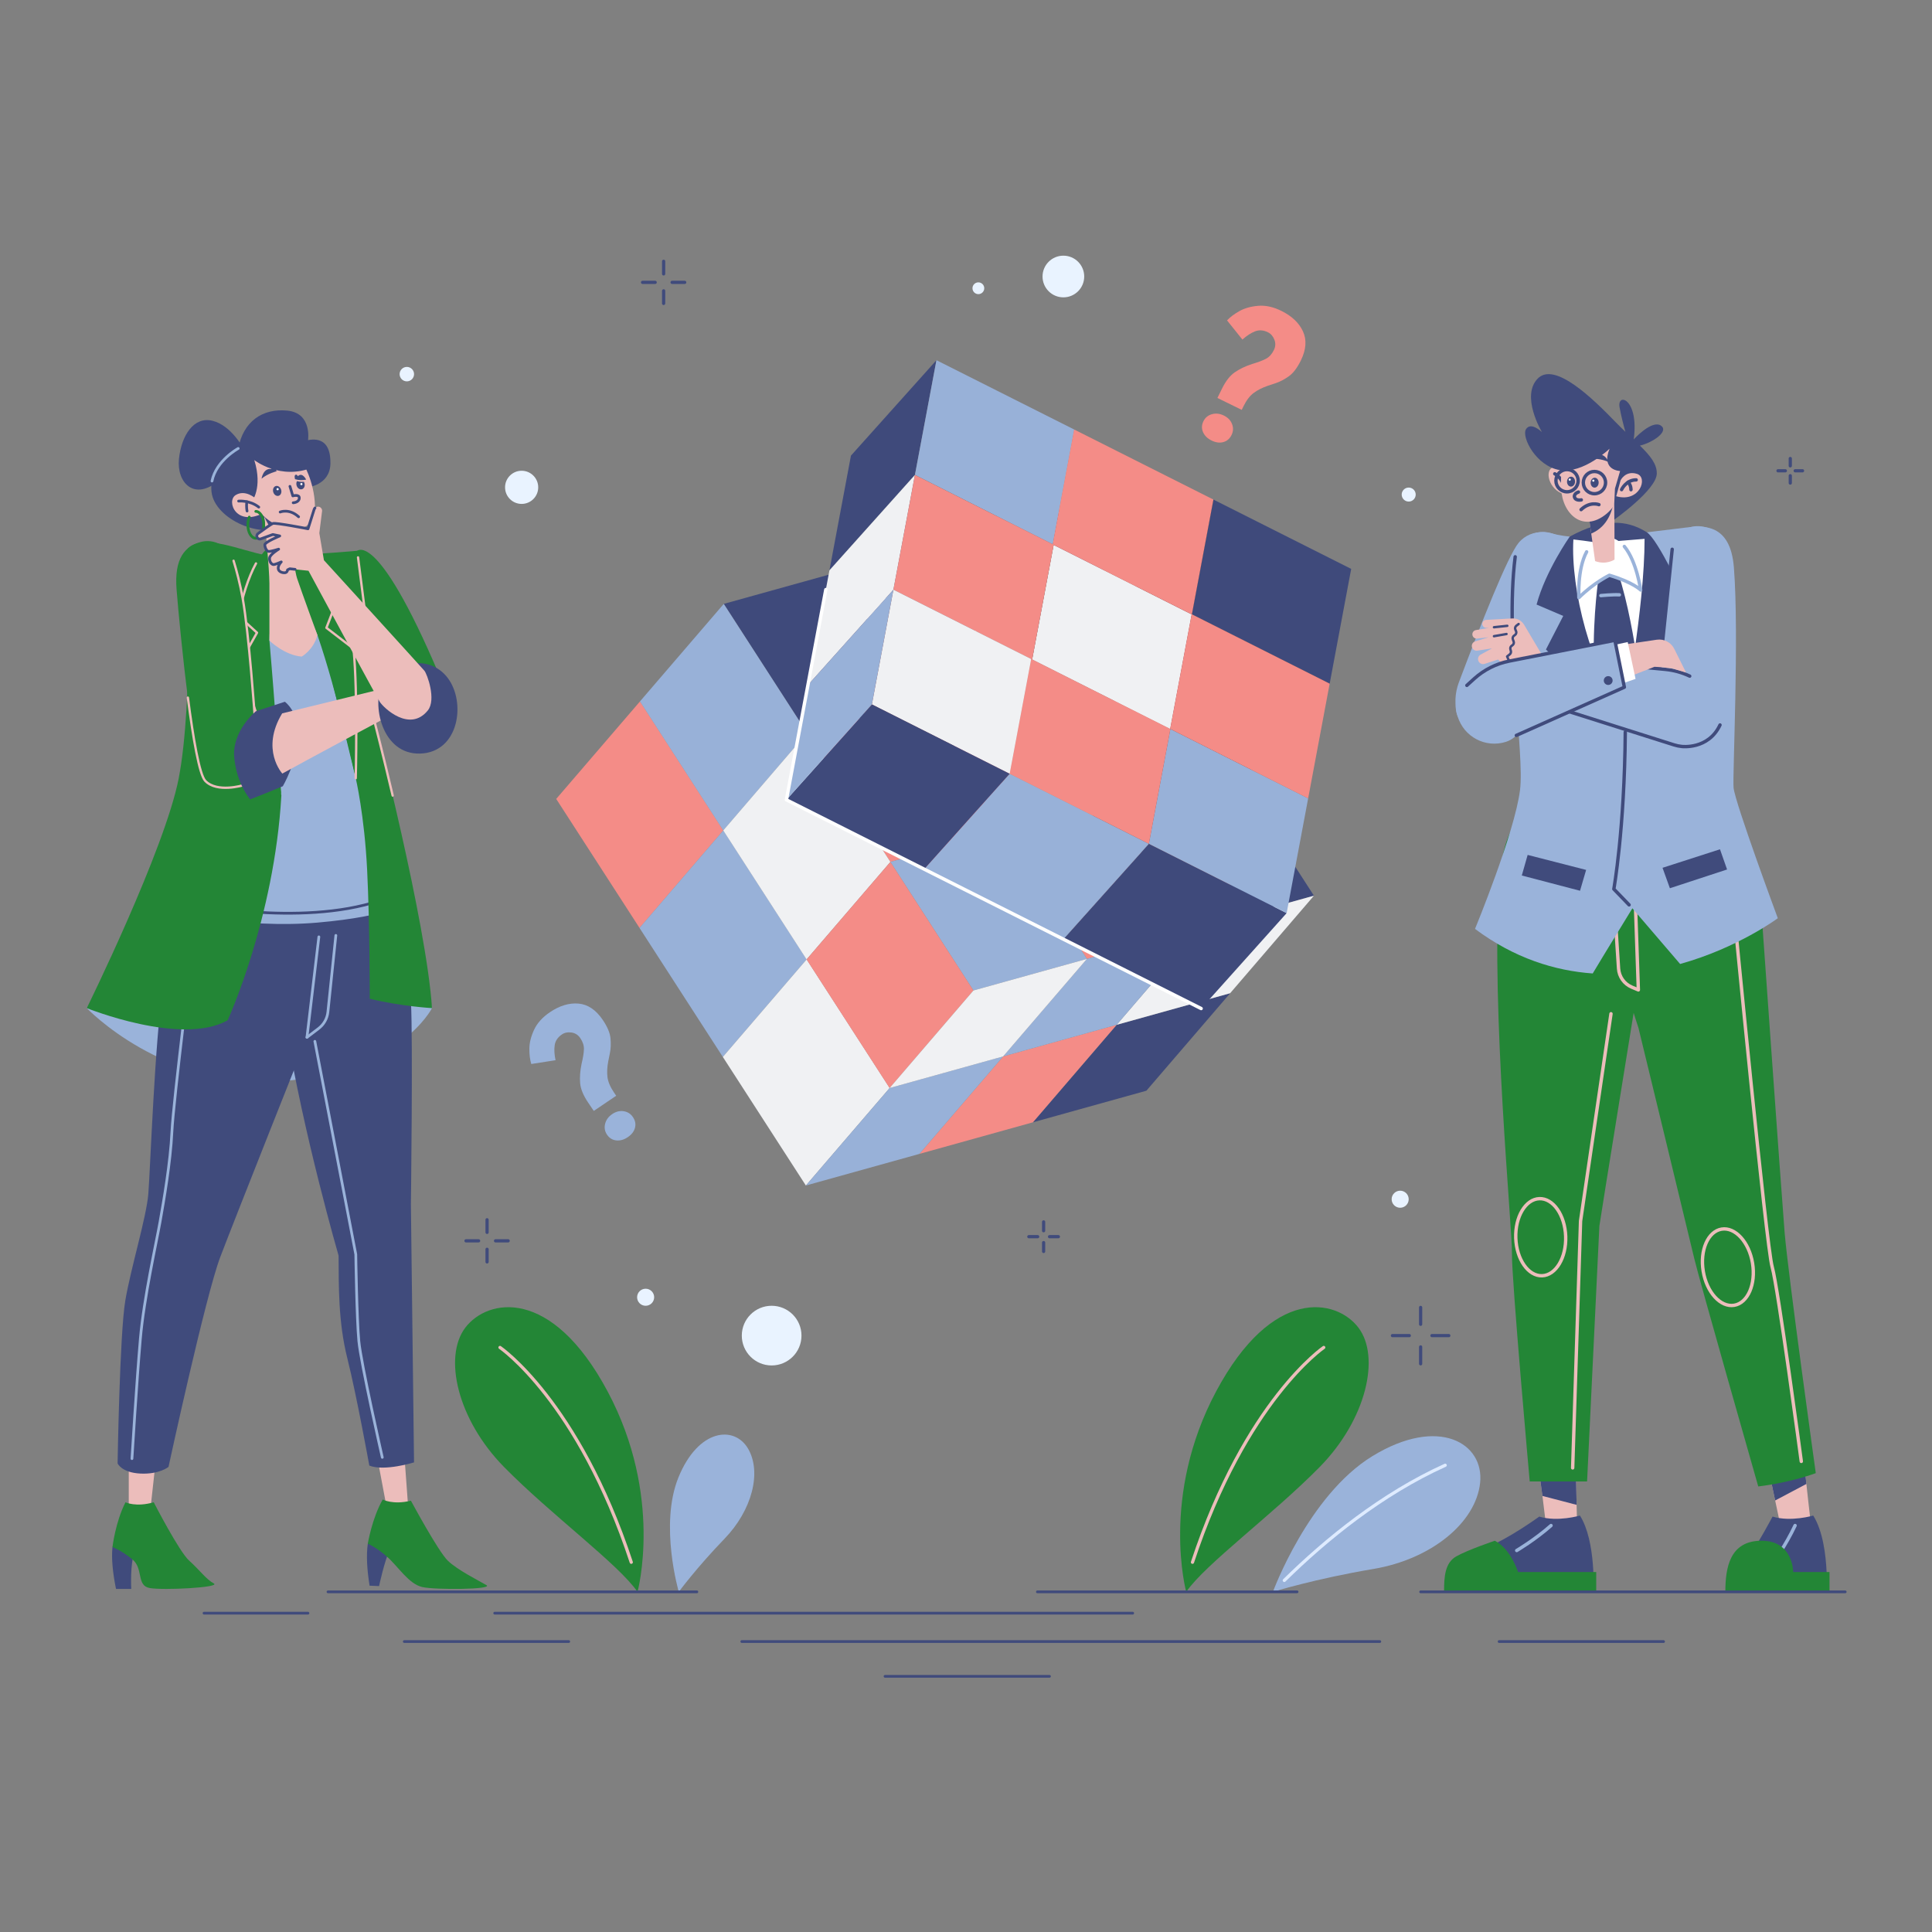 <?xml version="1.0" encoding="utf-8"?>
<!-- Generator: Adobe Illustrator 25.2.3, SVG Export Plug-In . SVG Version: 6.00 Build 0)  -->
<svg version="1.1" xmlns="http://www.w3.org/2000/svg" xmlns:xlink="http://www.w3.org/1999/xlink" x="0px" y="0px"
	 viewBox="0 0 600 600" style="enable-background:new 0 0 600 600;" xml:space="preserve">
<rect x="0" y="0" width="600" height="600" fill="#808080" stroke="none"/>
<style type="text/css">
	.st0{fill:#9AB3DA;}
	.st1{fill:none;stroke:#DEEBFF;stroke-linecap:round;stroke-linejoin:round;stroke-miterlimit:10;}
	.st2{fill:#238636;}
	.st3{fill:none;stroke:#ECBDBB;stroke-linecap:round;stroke-linejoin:round;stroke-miterlimit:10;}
	.st4{fill:#F48C87;}
	.st5{fill:#F2F3F5;}
	.st6{fill:#3F4A7B;}
	.st7{fill:#98B1D8;}
	.st8{fill:#F0F1F3;}
	.st9{fill:#21263F;}
	.st10{fill:#272E4B;}
	.st11{fill:#965653;}
	.st12{fill:#5E6D85;}
	.st13{fill:#939495;}
	.st14{fill:#7C7C7D;}
	.st15{fill:#4F5C70;}
	.st16{fill:none;stroke:#FFFFFF;stroke-width:1.051;stroke-linecap:round;stroke-linejoin:round;stroke-miterlimit:10;}
	.st17{fill:#E9F3FF;}
	.st18{fill:none;stroke:#404B7C;stroke-linecap:round;stroke-linejoin:round;stroke-miterlimit:10;}
	.st19{fill:#ECBDBB;}
	.st20{fill:#404B7C;}
	.st21{fill:none;stroke:#9AB3DA;stroke-width:0.847;stroke-linecap:round;stroke-linejoin:round;stroke-miterlimit:10;}
	.st22{fill:none;stroke:#404B7C;stroke-width:0.847;stroke-linecap:round;stroke-linejoin:round;stroke-miterlimit:10;}
	.st23{fill:none;stroke:#ECBDBB;stroke-width:0.727;stroke-linecap:round;stroke-linejoin:round;stroke-miterlimit:10;}
	.st24{fill:none;stroke:#238636;stroke-width:0.847;stroke-linecap:round;stroke-linejoin:round;stroke-miterlimit:10;}
	.st25{fill:#FFFFFF;}
	.st26{fill:none;stroke:#9AB3DA;stroke-width:1.051;stroke-linecap:round;stroke-linejoin:round;stroke-miterlimit:10;}
	.st27{fill:none;stroke:#ECBDBB;stroke-width:1.051;stroke-linecap:round;stroke-linejoin:round;stroke-miterlimit:10;}
	.st28{fill:none;stroke:#404B7C;stroke-width:1.051;stroke-linecap:round;stroke-linejoin:round;stroke-miterlimit:10;}
	.st29{fill:none;stroke:#404B7C;stroke-width:0.75;stroke-linecap:round;stroke-linejoin:round;stroke-miterlimit:10;}
</style>
<g id="PLANTS">
	<g>
		<g>
			<path class="st0" d="M395.311,494.364c0,0,13.174-4.078,31.192-7.105
				s31.829-14.376,33.159-26.73c1.33-12.354-12.873-20.889-33.429-8.326
				C406.317,464.373,395.311,494.364,395.311,494.364z"/>
			<path class="st1" d="M398.848,490.811c12.979-12.768,30.194-26.806,49.968-35.759"/>
		</g>
		<g>
			<path class="st2" d="M368.39,494.364c0,0-8.127-29.679,9.319-62.306
				c17.446-32.627,37.294-28.785,44.161-19.746
				c6.867,9.039,2.523,28.485-12.047,43.295S374.367,485.714,368.39,494.364z"/>
			<path class="st3" d="M411.1,418.468c0,0-24.23,16.527-40.766,66.705"/>
		</g>
		<g>
			<path class="st0" d="M210.801,494.364c0,0,5.556-7.546,14.184-16.472
				c8.628-8.926,11.598-20.704,7.34-27.994s-15.467-6.225-21.635,8.939
				C204.715,473.527,210.801,494.364,210.801,494.364z"/>
		</g>
		<g>
			<path class="st2" d="M197.987,494.364c0,0,8.127-29.679-9.319-62.306
				s-37.294-28.785-44.161-19.746c-6.867,9.039-2.523,28.485,12.047,43.295
				C171.124,470.417,192.011,485.714,197.987,494.364z"/>
			<path class="st3" d="M155.278,418.468c0,0,24.23,16.527,40.766,66.705"/>
		</g>
	</g>
</g>
<g id="RUBIK_x27_S_CUBE">
	<g>
		<g>
			<g>
				<polygon class="st4" points="224.641,257.89 198.612,288.18 172.735,248.112 
					198.764,217.822 				"/>
				<polygon class="st5" points="295.213,167.937 321.046,207.935 285.858,217.73 260.026,177.732 
									"/>
				<polygon class="st6" points="285.856,217.731 260.03,177.735 224.772,187.542 
					250.651,227.613 285.899,217.795 285.963,217.702 				"/>
				<polygon class="st6" points="356.395,198.172 330.526,158.112 295.214,167.94 
					321.05,207.936 320.495,208.09 321.147,207.989 				"/>
				<polygon class="st7" points="250.648,227.613 224.62,257.902 198.743,217.835 
					224.772,187.545 				"/>
			</g>
			<polygon class="st7" points="250.51,297.952 224.482,328.241 198.605,288.174 224.634,257.884 
							"/>
			<polygon class="st8" points="276.298,337.881 250.269,368.171 224.482,328.241 250.51,297.952 
							"/>
			<polygon class="st6" points="382.269,238.238 408.057,278.167 372.808,287.978 347.021,248.049 
							"/>
			<polygon class="st4" points="321.083,207.999 356.392,198.17 382.269,238.238 347.021,248.049 
				372.808,287.978 337.56,297.79 311.773,257.861 276.518,267.675 250.641,227.607 
				285.896,217.794 311.728,257.792 346.915,247.997 			"/>
			<polygon class="st7" points="321.083,207.999 346.915,247.997 311.728,257.792 285.896,217.794 
							"/>
			<polygon class="st8" points="276.518,267.675 250.489,297.964 224.613,257.897 250.641,227.607 
							"/>
			<polygon class="st7" points="311.773,257.861 337.56,297.79 302.306,307.604 276.518,267.675 
							"/>
			<polygon class="st4" points="302.306,307.604 276.277,337.894 250.489,297.964 276.518,267.675 
							"/>
			<polygon class="st6" points="382.049,308.444 356.02,338.734 320.772,348.546 346.8,318.255 
							"/>
			<polygon class="st4" points="346.8,318.255 320.772,348.546 285.524,358.357 311.552,328.067 
							"/>
			<polygon class="st7" points="311.552,328.067 285.524,358.357 250.269,368.171 276.298,337.881 
							"/>
			<polygon class="st8" points="408.057,278.167 382.027,308.457 346.78,318.269 372.808,287.978 
							"/>
			<polygon class="st7" points="372.808,287.978 346.78,318.269 311.531,328.08 337.56,297.79 
							"/>
			<polygon class="st8" points="337.56,297.79 311.532,328.08 276.277,337.894 302.306,307.604 
							"/>
		</g>
		<g>
			<polygon class="st6" points="376.84,155.147 419.625,176.677 412.943,212.309 370.157,190.779 
							"/>
			<polygon class="st9" points="370.157,190.779 343.607,220.409 350.289,184.777 376.84,155.147 
							"/>
			<polygon class="st10" points="412.943,212.309 386.393,241.938 343.607,220.409 370.157,190.779 
							"/>
			<polygon class="st11" points="370.071,190.803 343.521,220.433 300.661,198.866 327.211,169.237 
							"/>
			<polygon class="st4" points="326.926,169.025 300.376,198.655 307.057,163.023 333.608,133.394 
							"/>
			<polygon class="st6" points="284.14,147.496 257.59,177.126 264.272,141.494 290.822,111.864 			
				"/>
			<polygon class="st7" points="290.822,111.864 333.608,133.394 326.926,169.025 284.14,147.496 			
				"/>
			<polygon class="st12" points="326.926,169.025 300.376,198.655 257.59,177.126 284.14,147.496 
							"/>
			<polygon class="st11" points="406.261,247.94 379.71,277.57 336.925,256.041 
				363.475,226.411 			"/>
			<polygon class="st4" points="363.401,226.373 336.851,256.003 343.521,220.433 370.071,190.803 
							"/>
			<polygon class="st13" points="363.401,226.373 336.851,256.003 293.991,234.436 320.54,204.807 
							"/>
			<polygon class="st8" points="327.211,169.237 370.071,190.803 363.401,226.373 320.54,204.807 
							"/>
			<polygon class="st14" points="320.54,204.807 293.991,234.436 300.661,198.866 327.211,169.237 
							"/>
			<polygon class="st11" points="320.243,204.657 293.693,234.287 250.908,212.758 277.458,183.128 
							"/>
			<polygon class="st8" points="277.458,183.128 250.908,212.758 257.59,177.126 284.14,147.496 			
				"/>
			<polygon class="st6" points="399.577,283.579 373.027,313.209 330.241,291.679 356.791,262.05 
							"/>
			<polygon class="st15" points="356.791,262.05 330.241,291.679 336.925,256.041 
				363.475,226.411 			"/>
			<polygon class="st7" points="363.475,226.411 406.261,247.94 399.577,283.579 356.791,262.05 
							"/>
			<polygon class="st7" points="356.791,262.05 330.241,291.679 287.01,269.926 313.56,240.296 
							"/>
			<polygon class="st4" points="313.56,240.296 287.01,269.926 293.693,234.287 320.243,204.657 
							"/>
			<path class="st4" d="M326.926,169.025l6.682-35.631l43.232,21.754l-6.683,35.631
				l42.786,21.53l-6.682,35.632l-42.786-21.529l-6.684,35.639l-43.231-21.754
				l6.683-35.639L277.458,183.128l6.682-35.632L326.926,169.025z M370.071,190.803
				l-42.86-21.567l-6.671,35.57l42.86,21.567L370.071,190.803"/>
			<polygon class="st8" points="277.458,183.128 320.243,204.657 313.56,240.296 270.774,218.766 			
				"/>
			<polygon class="st6" points="313.56,240.296 287.01,269.926 244.224,248.396 270.774,218.766 
							"/>
			<polygon class="st7" points="270.774,218.766 244.224,248.396 250.908,212.758 277.458,183.128 			
				"/>
		</g>
		<polyline class="st16" points="373.027,313.209 244.224,248.396 256.469,183.101 		"/>
	</g>
</g>
<g id="ORNAMENT_13">
	<circle class="st17" cx="239.64" cy="414.786" r="9.267"/>
</g>
<g id="ORNAMENT_12">
	<circle class="st17" cx="200.507" cy="402.871" r="2.648"/>
</g>
<g id="ORNAMENT_11">
	<circle class="st17" cx="434.836" cy="372.43" r="2.648"/>
</g>
<g id="ORNAMENT_10">
	<circle class="st17" cx="330.241" cy="85.873" r="6.472"/>
</g>
<g id="ORNAMENT_9">
	<circle class="st17" cx="437.483" cy="153.592" r="2.176"/>
</g>
<g id="ORNAMENT_8">
	<circle class="st17" cx="303.841" cy="89.519" r="1.829"/>
</g>
<g id="ORNAMENT_7">
	<circle class="st17" cx="162" cy="151.346" r="5.148"/>
</g>
<g id="ORNAMENT_6">
	<g>
		<line class="st18" x1="206.097" y1="81.144" x2="206.097" y2="85.061"/>
		<line class="st18" x1="212.643" y1="87.689" x2="208.726" y2="87.689"/>
		<line class="st18" x1="206.097" y1="94.235" x2="206.097" y2="90.318"/>
		<line class="st18" x1="199.551" y1="87.689" x2="203.469" y2="87.689"/>
	</g>
</g>
<g id="ORNAMENT_5">
	<g>
		<line class="st18" x1="324.103" y1="379.472" x2="324.103" y2="382.217"/>
		<line class="st18" x1="328.69" y1="384.059" x2="325.945" y2="384.059"/>
		<line class="st18" x1="324.103" y1="388.647" x2="324.103" y2="385.901"/>
		<line class="st18" x1="319.516" y1="384.059" x2="322.261" y2="384.059"/>
	</g>
</g>
<g id="ORNAMENT_4">
	<g>
		<line class="st18" x1="151.264" y1="378.805" x2="151.264" y2="382.722"/>
		<line class="st18" x1="157.81" y1="385.35" x2="153.893" y2="385.35"/>
		<line class="st18" x1="151.264" y1="391.896" x2="151.264" y2="387.979"/>
		<line class="st18" x1="144.719" y1="385.35" x2="148.636" y2="385.35"/>
	</g>
</g>
<g id="ORNAMENT_3">
	<g>
		<line class="st18" x1="441.189" y1="406.033" x2="441.189" y2="411.271"/>
		<line class="st18" x1="449.942" y1="414.786" x2="444.704" y2="414.786"/>
		<line class="st18" x1="441.189" y1="423.539" x2="441.189" y2="418.301"/>
		<line class="st18" x1="432.435" y1="414.786" x2="437.673" y2="414.786"/>
	</g>
</g>
<g id="ORNAMENT_2">
	<g>
		<line class="st18" x1="555.985" y1="142.396" x2="555.985" y2="144.675"/>
		<line class="st18" x1="559.793" y1="146.205" x2="557.514" y2="146.205"/>
		<line class="st18" x1="555.985" y1="150.013" x2="555.985" y2="147.734"/>
		<line class="st18" x1="552.176" y1="146.205" x2="554.455" y2="146.205"/>
	</g>
</g>
<g id="ORNAMENT_1">
	<circle class="st17" cx="126.348" cy="116.191" r="2.243"/>
</g>
<g id="QUESTION_MARK_2">
	<g>
		<path class="st0" d="M182.619,342.367c-1.478-2.189-2.296-4.184-2.453-5.988
			c-0.154-1.804-0.005-3.8,0.447-5.99c0.455-1.902,0.699-3.417,0.73-4.55
			c0.033-1.134-0.343-2.28-1.128-3.442c-0.671-0.994-1.583-1.575-2.732-1.74
			c-1.152-0.165-2.141,0.034-2.969,0.593c-1.294,0.874-2.042,1.984-2.246,3.327
			c-0.203,1.346-0.117,2.904,0.262,4.679l-7.537,1.176
			c-0.409-1.316-0.607-2.898-0.595-4.74c0.01-1.844,0.499-3.805,1.464-5.881
			c0.963-2.075,2.606-3.898,4.928-5.467c3.019-2.039,5.98-2.928,8.884-2.67
			c2.906,0.26,5.412,1.949,7.518,5.067c1.457,2.156,2.26,4.078,2.408,5.765
			c0.149,1.686,0.09,3.188-0.183,4.505c-0.268,1.319-0.44,2.172-0.517,2.561
			c-0.343,1.779-0.427,3.405-0.253,4.88c0.175,1.477,0.847,3.078,2.011,4.801
			l0.707,1.047l-6.964,4.705L182.619,342.367z M191.383,354.163
			c-1.201-0.132-2.157-0.727-2.875-1.79c-0.693-1.026-0.889-2.153-0.58-3.376
			c0.309-1.223,1.044-2.226,2.206-3.011c1.16-0.784,2.351-1.081,3.566-0.888
			c1.218,0.192,2.174,0.805,2.867,1.831c0.718,1.063,0.929,2.161,0.638,3.302
			c-0.295,1.14-1.037,2.113-2.232,2.92S192.583,354.293,191.383,354.163z"/>
	</g>
</g>
<g id="QUESTION_MARK_1">
	<g>
		<path class="st4" d="M379.486,120.729c1.163-2.371,2.488-4.072,3.975-5.106
			c1.488-1.031,3.294-1.894,5.419-2.591c1.876-0.552,3.312-1.093,4.31-1.63
			c1-0.535,1.807-1.432,2.425-2.691c0.528-1.077,0.579-2.157,0.151-3.235
			c-0.43-1.082-1.094-1.841-1.992-2.281c-1.402-0.688-2.736-0.785-4.003-0.293
			c-1.268,0.494-2.577,1.343-3.929,2.555l-4.769-5.954
			c0.939-1.009,2.212-1.968,3.816-2.874c1.605-0.908,3.549-1.459,5.83-1.654
			c2.279-0.196,4.678,0.322,7.194,1.557c3.27,1.605,5.514,3.732,6.735,6.38
			c1.22,2.65,1.001,5.664-0.657,9.042c-1.146,2.336-2.414,3.989-3.803,4.956
			c-1.389,0.968-2.721,1.664-3.999,2.082c-1.277,0.424-2.104,0.699-2.478,0.825
			c-1.714,0.588-3.166,1.323-4.359,2.207c-1.194,0.886-2.249,2.266-3.165,4.132
			l-0.556,1.134l-7.545-3.702L379.486,120.729z M373.612,134.199
			c-0.483-1.108-0.442-2.233,0.123-3.385c0.546-1.112,1.426-1.842,2.641-2.182
			s2.45-0.202,3.709,0.416c1.257,0.617,2.107,1.502,2.544,2.652
			c0.439,1.152,0.383,2.286-0.162,3.398c-0.565,1.152-1.413,1.881-2.547,2.196
			c-1.135,0.311-2.349,0.151-3.643-0.484
			C374.983,136.175,374.095,135.305,373.612,134.199z"/>
	</g>
</g>
<g id="WOMAN_BACK_SHIRT">
	<path class="st0" d="M26.95,313.076c0,0,23.845,25.205,60.43,22.676
		s46.785-22.676,46.785-22.676l-8.848-40.968l-74.476,9.476L26.95,313.076z"/>
</g>
<g id="WOMAN_RIGHT_LEG_1_">
	<g>
		<g>
			<path class="st19" d="M125.674,453.228l1.068,14.579c0,0-2.854,1.331-6.773-0.247
				l-2.7-14.367L125.674,453.228z"/>
			<g>
				<path class="st20" d="M114.228,479.412c-0.513,3.535-0.257,7.966,0.547,13.037
					l2.948,0.124c0,0,1.683-7.881,3.348-11.354
					C122.736,477.746,115.791,476.356,114.228,479.412z"/>
				<path class="st2" d="M118.857,465.686c0,0,3.133,1.735,8.759,0.37
					c0,0,8.449,15.712,11.448,18.623c2.999,2.911,9.693,6.231,11.998,7.594
					c2.305,1.363-15.758,1.529-19.937,0.593c-4.179-0.936-7.492-6.391-10.909-9.404
					c-3.416-3.013-5.988-4.049-5.988-4.049S115.485,471.619,118.857,465.686z"/>
			</g>
		</g>
		<g>
			<path class="st20" d="M118.216,271.371c0,0,8.785,27.916,9.413,39.808
				c0.628,11.892-0.021,62.891-0.021,62.891l0.974,80.09
				c0,0-9.213,2.861-13.888,0.989c0,0-3.969-21.942-6.829-33.319
				c-2.86-11.378-2.647-22.606-2.715-31.891c0,0-10.875-37.429-16.322-70.91
				s-3.103-52.597,9.811-55.382S118.216,271.371,118.216,271.371z"/>
			<path class="st21" d="M118.725,452.599c0,0-6.632-29.099-7.288-36.151
				s-0.94-26.879-0.94-26.879l-12.715-66.17"/>
		</g>
	</g>
</g>
<g id="WOMAN_LEFT_LEG">
	<g>
		<g>
			<path class="st19" d="M48.334,453.982l-1.602,14.584c0,0-3.035,2.023-6.744,0l0.001-15.595
				L48.334,453.982z"/>
			<g>
				<path class="st20" d="M34.93,480.451c-0.363,3.554,0.079,7.97,1.096,13.003
					l4.736-0c0,0-0.437-7.945,1.08-11.485
					C43.36,478.428,36.363,477.333,34.93,480.451z"/>
				<path class="st2" d="M38.976,466.543c0,0,3.203,1.602,8.767,0c0,0,7.886,15.342,11.005,18.124
					c3.119,2.782,5.28,5.816,7.64,7.081c2.36,1.264-15.679,2.192-19.894,1.433
					s-1.87-6.069-5.41-8.935s-6.154-3.793-6.154-3.793
					S35.857,472.612,38.976,466.543z"/>
			</g>
		</g>
		<g>
			<path class="st20" d="M98.951,292.529l-3.62,29.618c0,0-22.277,55.992-26.906,68.178
				c-4.629,12.186-16.091,65.231-16.091,65.231s-2.812,2.352-8.706,2.073
				s-7.108-3.16-7.108-3.16s0.646-40.308,2.401-50.605
				c1.754-10.297,6.539-25.767,7.139-33.08c0.6-7.314,2-47.502,4.559-64.09
				c2.559-16.588,11.61-41.928,29.666-40.972S100.39,280.759,98.951,292.529z"/>
			<path class="st21" d="M60.099,291.867c0,0-6.254,50.001-6.709,59.6
				s-2.538,21.484-3.692,28.012c-1.154,6.528-5,23.561-6.112,36.336
				c-1.112,12.775-2.607,37.177-2.607,37.177"/>
			<g>
				<path class="st21" d="M104.301,290.504L101.835,314.261
					c-0.212,2.042-1.26,3.906-2.896,5.147l-3.608,2.739"/>
				<line class="st21" x1="99.026" y1="290.95" x2="95.331" y2="322.147"/>
			</g>
		</g>
	</g>
</g>
<g id="WOMAN_UPPER_ARM">
	<g>
		<path class="st2" d="M110.586,171.374c0,0,5.908-8.624,25.825,38.26l3.447,8.993
			c1.03,2.686,1.124,5.698-0.006,8.343c-1.756,4.109-5.799,6.491-11.21,6.401
			c-0.435-0.007-0.835-0.041-1.189-0.105c-4.252-0.773-8.702-8.039-15.221-27.034
			S110.586,171.374,110.586,171.374z"/>
	</g>
</g>
<g id="WOMAN_BODY">
	<g>
		<g>
			<path class="st0" d="M87.38,173.101l-18.461,16.059c0,0-18.967,93.822-18.208,93.822
				c0.759,0,25.137,5.538,47.881,3.54c23.354-2.051,27.756-6.292,27.756-6.292
				l-12.161-64.517l-2.402-29.841L87.38,173.101z"/>
			<path class="st22" d="M61.585,281.128c0,0,37.534,7.364,60.969-3.257"/>
		</g>
		<path class="st2" d="M87.38,247.072c-2.195,38.267-16.691,69.798-16.691,69.798
			c-14.334,8.092-43.739-3.793-43.739-3.793s24.285-49.301,28.558-71.399
			c4.591-23.741,2.839-71.362,2.839-71.362c4.878-4.706,16.349,0.645,23.996,2.074
			c-0.455,4.724-2.134,24.277-0.445,38.267
			C83.84,226.668,87.38,247.072,87.38,247.072z"/>
		<g>
			<path class="st2" d="M91.806,172.388c0,0,9.273-0.463,19.638-1.38l1.857,18.657
				c0,0,5.311,17.702,5.564,20.863c0.253,3.161-2.402,14.162-2.402,14.162
				s15.932,61.579,17.702,88.385c0,0-9.483-0.506-19.346-2.908
				c0,0,0.042-22.971-0.801-39.999c-0.843-17.028-3.54-28.492-3.54-28.492
				s-9.61-40.125-11.886-48.555C96.315,184.692,91.806,172.388,91.806,172.388z"/>
			<path class="st23" d="M111.19,173.101l2.112,16.564c0,0,5.311,17.702,5.564,20.863
				c0.253,3.161-2.402,14.162-2.402,14.162s2.423,9.364,5.484,22.378"/>
		</g>
		<g>
			<path class="st2" d="M85.526,169.097C80.43,169.895,76,181.236,74.103,191.267l5.711,5.226
				l-5.711,10.116c0,0,8.556,21.411,13.277,40.462c0,0-2.192-31.021-3.709-48.133
				c0.295-17.576,8.388-18.216,14.921-1.686
				c6.322,18.292,11.886,44.424,11.886,44.424s0.674-26.132-0.674-40.21
				l-8.43-6.491l2.529-6.575C103.902,188.401,95.22,167.58,85.526,169.097z"/>
			<path class="st23" d="M110.477,241.677c0,0,0.674-26.132-0.674-40.21l-8.43-6.491
				l2.529-6.575c0,0-2.941-7.053-7.311-12.65"/>
			<path class="st23" d="M79.501,174.975c-2.396,4.377-4.312,10.55-5.398,16.293
				l5.711,5.226l-5.711,10.116c0,0,6.533,16.347,11.331,33.183"/>
		</g>
	</g>
</g>
<g id="WOMAN_HAIR">
	<g>
		<path class="st20" d="M75.494,139.151c0,0-3.667-7.018-9.483-8.472
			c-5.816-1.454-9.673,4.552-10.432,11.823
			c-0.759,7.271,4.66,13.433,12.708,6.512
			C74.609,143.576,75.494,139.151,75.494,139.151z"/>
		<path class="st20" d="M73.977,139.277c0,0-9.294,5.058-8.282,13.53
			c1.012,8.472,15.806,15.047,23.772,10.242c7.966-4.805,6.006-11.696,6.006-11.696
			s7.018-0.632,7.144-7.397c0.126-6.765-3.351-7.966-6.954-7.271
			c0,0,1.328-8.409-6.449-9.167S75.557,130.932,73.977,139.277z"/>
		<path class="st21" d="M73.977,139.277c-0.003,0.002-6.832,3.719-8.143,10.118"/>
	</g>
</g>
<g id="WOMAN_NECK">
	<g>
		<path class="st19" d="M98.588,197.252c-1.264,4.633-4.886,6.656-4.886,6.656
			c-5.392-0.415-10.035-4.967-10.035-4.967v-17.793
			c-0.061-4.845-1.184-16.509-1.608-20.757c-0.101-0.991-0.162-1.578-0.162-1.578
			l8.345,1.78c0,0,0.182,3.935,0.526,8.315c0.334,4.168,0.84,8.75,1.497,10.723
			C93.621,183.677,98.588,197.252,98.588,197.252z"/>
		<path class="st20" d="M90.769,168.908c-4.805-1.487-7.374-5.371-8.71-8.517
			c-0.101-0.991-0.162-1.578-0.162-1.578l8.345,1.78
			C90.243,160.593,90.425,164.528,90.769,168.908z"/>
	</g>
</g>
<g id="WOMAN_HEAD">
	<g>
		<path class="st19" d="M93.955,143.513c0,0,3.667,5.88,3.857,13.53
			c0.19,7.65-5.88,8.472-12.012,5.88s-9.926-11.38-9.926-11.38
			s-2.782-7.587,2.339-11.064S90.225,137.95,93.955,143.513z"/>
		<path class="st20" d="M78.971,142.881c0,0,8.156,6.449,18.271,2.213
			c0,0-7.46-14.035-19.346-7.207c-11.886,6.828-6.196,16.438,0.253,17.955
			C78.15,155.842,81.69,151.669,78.971,142.881z"/>
		<g>
			<g>
				<path class="st19" d="M82.322,159.066l-2.993-4.299c0,0-3.161-2.866-6.154-1.012
					C70.184,155.61,73.345,163.997,82.322,159.066z"/>
				<path class="st22" d="M74.103,155.62c0,0,3.446-0.348,6.259,1.865"/>
				<path class="st22" d="M76.727,158.702c0,0-0.301-1.325-0.063-2.891"/>
			</g>
			<path class="st24" d="M79.435,158.813c1.362,0,2.466,1.868,2.466,4.173
				c0,2.305-1.104,4.173-2.466,4.173c-1.362,0-2.466-1.868-2.466-4.173
				c0-0.889,0.164-1.713,0.444-2.391"/>
		</g>
	</g>
</g>
<g id="WOMAN_FACE">
	<g>
		<path class="st20" d="M81.228,148.65c0,0,0.483-3.372,3.048-2.987
			c0,0-0.157-0.679,0.415-0.882c0.571-0.204,1.22,1.58,1.22,1.58
			S83.196,147.01,81.228,148.65z"/>
		<path class="st20" d="M95.077,148.959c0,0-1.136-2.451-2.573-1.072
			c0,0-0.223-0.531-0.613-0.471c-0.675,0.104-0.261,1.398-0.261,1.398
			C92.952,149.218,93.862,149.146,95.077,148.959z"/>
		<g>
			
				<ellipse transform="matrix(0.959 -0.282 0.282 0.959 -39.503 30.452)" class="st20" cx="86.102" cy="152.542" rx="1.279" ry="1.581"/>
			<circle class="st25" cx="86.214" cy="151.924" r="0.34"/>
		</g>
		<g>
			<path class="st20" d="M93.776,151.931c-0.674,0.203-1.422-0.31-1.668-1.155
				c-0.15-0.503-0.086-1.005,0.139-1.369c0.449,0.16,1.187,0.31,2.117,0.214
				c0.075,0.128,0.15,0.278,0.192,0.438
				C94.803,150.893,94.45,151.738,93.776,151.931z"/>
			<circle class="st25" cx="93.602" cy="150.339" r="0.34"/>
		</g>
		<path class="st22" d="M90.043,151.041l0.894,2.961c0,0,2.129-0.607,2.01,0.742
			c-0.117,1.325-1.893,1.398-1.893,1.398"/>
		<path class="st22" d="M87.006,159.016c0,0,2.799-1.191,5.724,1.474"/>
	</g>
</g>
<g id="WOMAN_RIGHT_LEG">
	<g>
		<g>
			<g>
				<path class="st2" d="M72.538,174.147c-1.349-4.417-5.985-7.08-10.416-5.773
					c-4.571,1.348-8.086,4.824-7.276,14.817
					c1.126,13.904,5.237,55.544,8.915,59.335
					c3.679,3.791,11.689,1.353,11.689,1.353s8.777-11.733,9.203-15.225
					c0.426-3.492-1.537-5.319-1.537-5.319l-3.958-0.288
					c0,0-1.856-26.477-3.788-37.216C74.551,181.277,73.49,177.262,72.538,174.147z"/>
				<path class="st23" d="M58.347,216.651c1.628,12.622,3.575,23.98,5.415,25.875
					c3.679,3.791,11.689,1.353,11.689,1.353s8.777-11.733,9.203-15.225
					c0.426-3.492-1.537-5.319-1.537-5.319l-3.958-0.288
					c0,0-1.856-26.477-3.788-37.216c-0.819-4.553-1.881-8.568-2.832-11.683"/>
			</g>
			<path class="st20" d="M79.494,220.871l8.974-2.935c0,0,4.441,3.133,4.126,10.876
				c-0.315,7.743-4.761,15.36-4.761,15.36s-10.265,4.24-10.218,4.056
				c0.046-0.184-4.026-4.507-4.86-12.865S79.494,220.871,79.494,220.871z"/>
		</g>
		<g>
			<path class="st19" d="M87.63,221.541c-6.808,11.247,0.052,18.7,0.052,18.7
				c6.669-3.714,34.268-18.495,36.093-19.443c0.078-0.041,0.677-8.261,0.677-8.261
				L87.63,221.541z"/>
		</g>
	</g>
</g>
<g id="WOMANLEFT_ARM">
	<g>
		<path class="st20" d="M118.877,211.921c-3.592,6.585-0.381,22.489,11.626,22.108
			c12.007-0.381,14.294-15.819,8.576-23.442
			C133.361,202.964,122.307,205.632,118.877,211.921z"/>
		<path class="st19" d="M79.796,166.767c-0.127-0.384,0.004-0.805,0.329-1.046
			c1.183-0.877,3.942-2.895,4.602-3.147c0.847-0.323,10.926,1.645,10.926,1.645
			l1.896-5.992c0.174-0.548,0.693-0.912,1.268-0.887h0
			c0.702,0.031,1.246,0.624,1.215,1.326l-0.863,6.898l1.426,8.406
			c0,0,30.347,33.298,31.202,34.325c0.855,1.027,3.772,8.995,1.062,12.342
			c-5.597,6.913-13.692-0.731-14.933-2.7S95.805,177.257,95.805,177.257
			l-5.82-0.623l-0.689,0.34c0,0-0.031,0.709-0.645,0.868
			c-0.614,0.158-2.119-0.143-2.24-1.228c-0.121-1.085,0.935-2.107,0.935-2.107
			s-1.928,0.883-2.465,0.826s-1.277-0.899-1.159-2.041
			c0.117-1.142,2.818-2.745,2.818-2.745s-2.565,0.799-3.168,0.705
			c-0.603-0.094-1.158-1.299-1.123-2.107s4.627-2.7,4.627-2.7l-2.139-0.453
			l-3.68,1.341C80.551,167.551,79.968,167.289,79.796,166.767L79.796,166.767z"/>
		<path class="st22" d="M91.646,176.812l-1.661-0.178l-0.689,0.34
			c0,0-0.031,0.709-0.645,0.868c-0.614,0.158-2.119-0.143-2.24-1.228
			c-0.121-1.085,0.935-2.107,0.935-2.107s-1.928,0.883-2.465,0.826
			s-1.277-0.899-1.159-2.041c0.117-1.142,2.818-2.745,2.818-2.745
			s-2.565,0.799-3.168,0.705c-0.603-0.094-1.158-1.299-1.123-2.107
			s4.627-2.7,4.627-2.7l-2.139-0.453l-3.68,1.341
			c-0.505,0.217-1.087-0.045-1.26-0.566l0,0c-0.127-0.384,0.004-0.805,0.329-1.046
			c1.183-0.877,3.942-2.895,4.602-3.147c0.847-0.323,10.926,1.645,10.926,1.645
			l1.896-5.992c0.056-0.176,0.147-0.334,0.265-0.465"/>
	</g>
</g>
<g id="MAN_RIGHT_LEG">
	<g>
		<g>
			<g>
				<g>
					<path class="st19" d="M477.394,452.718c0,0,1.292,9.263,1.624,11.859
						c0.526,4.303,1.24,10.047,1.233,10.198c-0.011,0.237,4.581,1.801,4.581,1.801
						l4.973-1.661l-0.172-7.568l-0.277-14.03L477.394,452.718z"/>
					<path class="st20" d="M477.394,452.718c0,0,1.292,9.263,1.624,11.859
						c2.464,0.639,6.924,1.818,10.615,2.77l-0.277-14.03L477.394,452.718z"/>
				</g>
				<g>
					<path class="st20" d="M490.669,470.674c0,0-6.948,2.053-12.633,0.316
						c0,0-9.948,7.185-16.265,9.475s-12.317,3.948-12.317,13.896h45.399
						C494.854,494.361,495.722,478.68,490.669,470.674z"/>
					<path class="st26" d="M471.029,481.522c0,0,5.566-3.257,10.659-7.757"/>
					<path class="st2" d="M471.443,488.202c0,0-2.25-7.224-7.224-9.711
						c0,0-8.409,2.842-11.962,4.856c-3.553,2.013-3.79,6.395-3.79,11.014h47.255
						v-6.159H471.443z"/>
				</g>
			</g>
			<path class="st2" d="M475.07,460.077l17.814,0.004c0,0,3.775-78.559,3.815-79.307
				c0.04-0.748,12.285-76.359,12.285-76.359s-8.208-31.912-9.936-40.504
				c-2.653-13.192-30.893-28.585-33.468,10.208s4.136,107.705,3.969,115.122
				S475.07,460.077,475.07,460.077z"/>
			
				<ellipse transform="matrix(0.999 -0.035 0.035 0.999 -13.144 16.967)" class="st27" cx="478.656" cy="384.396" rx="7.757" ry="11.982"/>
			<polyline class="st27" points="500.308,314.832 490.858,379.19 488.407,455.869 			"/>
		</g>
	</g>
</g>
<g id="MAN_LEFT_LEG">
	<g>
		<g>
			<g>
				<path class="st19" d="M560.493,456.176c0,0,0.22,2.076,0.493,4.678
					c0.476,4.309,1.1,10.063,1.141,10.209c0.065,0.228-4.045,2.805-4.045,2.805
					l-5.222-0.475l-1.57-7.405l-1.45-6.848L560.493,456.176z"/>
				<g>
					<path class="st20" d="M539.782,494.364h27.516c0,0,0.144-2.569-0.027-6.158
						c-0.234-5.274-1.145-12.766-4.156-17.535c0,0-6.942,2.056-12.631,0.316
						c0,0-4.156,7.943-8.15,13.641c-0.027,0.045-0.063,0.09-0.09,0.135
						C540.259,487.575,539.773,491.307,539.782,494.364z"/>
					<path class="st26" d="M550.787,485.122c0,0,3.811-5.202,6.693-11.357"/>
					<path class="st2" d="M535.824,494.364h32.348v-6.158h-11.287c0,0,0.063-9.719-9.818-9.719
						S535.824,486.854,535.824,494.364z"/>
				</g>
				<path class="st20" d="M560.493,456.176c0,0,0.22,2.076,0.493,4.678
					c-2.252,1.187-6.321,3.359-9.696,5.134l-1.45-6.848L560.493,456.176z"/>
			</g>
		</g>
		<g>
			<path class="st2" d="M546.678,278.125c0,0,6.501,91.769,7.549,104.607
				c1.059,12.844,9.68,74.763,9.68,74.763s-7.473,2.881-17.867,4.134
				c-0.261-0.911-18.498-64.844-19.849-70.696
				c-0.767-3.329-17.295-71.516-17.358-71.735
				c-0.436-1.521-13.21-37.018-4.162-54.661
				C513.719,246.893,540.581,252.275,546.678,278.125z"/>
			<path class="st27" d="M501.451,282.187l1.206,18.611
				c0.165,2.542,1.752,4.773,4.1,5.762l2.05,0.864l-0.902-26.408"/>
			
				<ellipse transform="matrix(0.987 -0.163 0.163 0.987 -56.986 92.813)" class="st27" cx="536.464" cy="393.286" rx="7.757" ry="11.982"/>
			<path class="st27" d="M538.477,282.782c0,0,10.06,104.294,11.887,110.669
				c1.827,6.376,9.046,60.403,9.046,60.403"/>
		</g>
	</g>
</g>
<g id="MAN_RIGHT_UPPER_ARM">
	<g>
		<g>
			<path class="st0" d="M491.345,188.728c-1.968,5.358-4.588,11.24-7.432,16.918
				c-2.909,5.839-6.042,11.475-8.919,16.159c-0.538,0.882-1.694,2.889-2.885,4.985
				c-0.976,1.718-2.567,3.006-4.451,3.602l0,0
				c-6.331,2.01-13.079-1.561-14.972-7.935v-0
				c-1.031-3.447-0.901-7.134,0.366-10.501
				c6.732-17.888,15.185-39.287,18.541-43.343
				c4-4.855,11.421-4.213,16.351,0.406
				C492.19,172.987,494.574,179.884,491.345,188.728z"/>
		</g>
	</g>
</g>
<g id="MAN_BODY">
	<g>
		<g>
			<g>
				<path class="st0" d="M538.379,244.657c-0.366-3.662,1.756-47.278,0.099-68.39
					c-1.084-13.809-9.522-13.071-15.025-12.415
					c-7.476,0.891-17.631,2.134-25.3,3.192
					c-4.575,0.025-11.659-0.027-16.48-1.469
					c-5.18-1.55-10.445,1.98-11.119,7.345
					c-3.219,25.6,2.95,60.869,1.502,72.448
					c-1.658,13.264-13.975,43.11-13.975,43.11
					c12.214,9.112,24.761,12.998,36.553,13.841
					c2.706-4.561,12.32-20.237,12.32-20.237l14.821,17.291
					c17.973-4.997,30.341-14.212,30.341-14.212S538.852,249.394,538.379,244.657z"/>
			</g>
			<g>
				<path class="st28" d="M470.554,172.919c-1.674,13.313-0.809,29.242,0.203,43.093"/>
			</g>
			<polygon class="st20" points="474.425,265.501 472.609,271.896 490.69,276.633 
				492.585,270.159 			"/>
			<polygon class="st20" points="534.158,263.753 536.358,270.026 518.597,275.85 516.313,269.503 
							"/>
			<path class="st28" d="M505.928,281.016l-4.737-4.915c0,0,3.316-18.416,3.553-48.735"/>
		</g>
		<path class="st20" d="M487.496,166.646c0,0-7.493,10.622-10.301,21.102l8.284,3.534
			l-5.369,10.422l24.634,24.476l18.318-26.213l-5.712-10.472l6.268-3.065
			c0,0-8.637-18.944-12.244-21.178C505.099,161.365,497.918,160.961,487.496,166.646z"/>
		<g>
			<path class="st25" d="M498.381,168.478c-3.438,0.092-4.748-0.422-9.751-0.946
				c-0.893,15.358,5.482,40.703,15.798,53.753c0,0,6.31-32.422,6.31-53.944
				C504.498,167.899,502.496,167.927,498.381,168.478z"/>
			<g>
				<path class="st20" d="M508.407,204.776c-0.734-4.917-2.851-17.942-5.874-26.757
					l-3.533-0.75l-2.467,1.54c0,0-1.846,11.75-1.56,26.074
					c2.829,6.189,6.034,12.076,9.456,16.404
					C504.428,221.286,506.183,214.11,508.407,204.776z"/>
				<path class="st26" d="M497.164,184.966c0,0,3.612-0.355,5.744-0.237"/>
			</g>
		</g>
		<g>
			<path class="st25" d="M499.811,178.65c0,0-4.658,2.211-9.475,6.948
				c0,0-1.105-16.896,7.817-18.554c8.922-1.658,11.37,16.186,11.37,16.186
				S507.233,180.861,499.811,178.65z"/>
			<path class="st26" d="M504.453,169.698c3.851,4.649,5.07,13.532,5.07,13.532
				s-2.29-2.369-9.711-4.579c0,0-4.658,2.211-9.475,6.948
				c0,0-0.569-8.696,2.404-14.223"/>
		</g>
	</g>
</g>
<g id="MAN_NECK">
	<g>
		<path class="st19" d="M501.409,173.777c0,0-2.549,1.772-6.035,0.474l-1.203-8.556
			l-1.327-9.389l8.433-7.239l0.076-0.066v0.587l0.009,4.832L501.409,173.777z"/>
		<path class="st20" d="M501.361,154.42c-0.388,3.761-1.904,9.096-7.191,11.275
			l-1.327-9.389l8.433-7.239c0.038,0.199,0.057,0.37,0.076,0.521
			c0.057,0.474,0.057,0.758,0.057,0.777
			C501.409,150.365,501.598,152.089,501.361,154.42z"/>
	</g>
</g>
<g id="MAN_HEAD">
	<g>
		<g>
			<path class="st19" d="M486.239,146.758c0,0-1.994-2.901-4.329-1.446
				c-2.336,1.455-0.425,7.668,4.717,8.329L486.239,146.758z"/>
			<path class="st28" d="M482.851,147.15c0,0,1.676,0.704,2.9,3.559"/>
		</g>
		<path class="st19" d="M494.304,133.832c-7.52-0.984-9.938,9.869-9.481,17.962
			c0.457,8.093,6.893,13.641,14.01,7.841S509.68,135.843,494.304,133.832z"/>
		<path class="st20" d="M501.346,161.365l-0.033-4.918l0.225-4.718l1.602-5.455
			c0,0-6.016-0.142-3.274-6.924c0,0-8.121,7.853-15.469,6.639
			c-7.351-1.205-11.997-10.315-10.471-12.72c1.451-2.305,4.671,0.667,4.927,0.908
			c-0.317-0.553-6.487-11.157-1.355-16.555c5.264-5.533,17.258,6.263,24.188,13.414
			c1.061,1.093,2.101,2.111,3.097,3.07c-0.507-1.774-1.261-4.617-1.804-7.556
			c-0.887-4.85,6.111-2.746,4.387,9.915c0,0,5.702-6.302,8.516-4.241
			c2.375,1.725-2.379,5.124-6.587,6.171c3.199,3.134,5.317,5.734,5.233,8.733
			C514.385,152.148,501.346,161.365,501.346,161.365z"/>
		<g>
			<path class="st19" d="M503.281,149.183c0,0,1.477-3.129,5.07-2.031
				s0.874,9.06-6.418,6.96L503.281,149.183z"/>
			<path class="st28" d="M503.595,152.058c0,0,1.419-3.061,4.536-3.027"/>
			<path class="st28" d="M506.509,152.083c0,0,0.078-1.247-0.847-2.342"/>
		</g>
	</g>
</g>
<g id="MAN_FACE">
	<g>
		<path class="st20" d="M499.607,143.506c0,0-1.244-3.076-3.579-2.113
			c0,0-0.01-0.678-0.598-0.737c-0.588-0.059-0.785,1.778-0.785,1.778
			S497.364,142.415,499.607,143.506z"/>
		<path class="st20" d="M484.863,146.205c0,0,1.217-2.779,2.568-1.387
			c0,0,0.235-0.509,0.613-0.437c0.654,0.124,0.179,1.803,0.179,1.803
			S486.44,145.564,484.863,146.205z"/>
		<g>
			
				<ellipse transform="matrix(0.044 -0.999 0.999 0.044 323.772 637.887)" class="st20" cx="495.077" cy="149.826" rx="1.54" ry="1.246"/>
			<circle class="st25" cx="494.826" cy="149.268" r="0.331"/>
		</g>
		<g>
			
				<ellipse transform="matrix(0.044 -0.999 0.999 0.044 317.082 630.256)" class="st20" cx="487.746" cy="149.505" rx="1.54" ry="1.246"/>
			<circle class="st25" cx="487.496" cy="148.947" r="0.331"/>
		</g>
		<path class="st28" d="M490.207,152.803c0,0-1.507,0.479-1.23,1.562
			c0.321,1.255,2.116,0.88,2.116,0.88"/>
		<circle class="st28" cx="495.168" cy="149.877" r="3.453"/>
		<circle class="st28" cx="486.658" cy="149.281" r="3.453"/>
		<path class="st28" d="M496.562,156.723c0,0-2.749-1.106-5.545,1.545"/>
	</g>
</g>
<g id="MAN_LEFT_ARM">
	<g>
		<g>
			<path class="st19" d="M481.193,207.298l-7.872-13.282
				c-0.762-1.285-2.176-2.039-3.667-1.956l-8.176,0.458
				c-0.643,0.05-1.14,0.586-1.14,1.232v0c0,0.682,0.553,1.235,1.235,1.235
				h0.92l-4.129,0.692c-0.642,0.108-1.112,0.663-1.112,1.314v0
				c0,0.798,0.696,1.416,1.488,1.323l3.594-0.422l-4.203,1.289
				c-0.679,0.208-1.115,0.868-1.041,1.574l0,0c0.088,0.845,0.866,1.444,1.706,1.313
				l4.573-0.714l-3.54,1.936c-0.714,0.39-1.012,1.26-0.688,2.007h0
				c0.322,0.743,1.156,1.12,1.926,0.871l4.192-1.352l6.156,6.83
				c1.275,1.414,3.131,2.16,5.03,2.022l2.72-0.198l8.117,2.924l0.478-7.997
				L481.193,207.298z"/>
			<g>
				<line class="st29" x1="463.965" y1="194.795" x2="468.103" y2="194.352"/>
				<line class="st29" x1="463.965" y1="197.575" x2="467.864" y2="196.899"/>
				<path class="st29" d="M471.622,193.791l-0.698,0.532
					c-0.377,0.287-0.504,0.798-0.305,1.228l0.193,0.418
					c0.207,0.448,0.061,0.98-0.347,1.258l-0.251,0.171
					c-0.387,0.264-0.541,0.76-0.373,1.197l0.232,0.602
					c0.169,0.44,0.012,0.939-0.38,1.202l-0.213,0.143
					c-0.362,0.243-0.527,0.69-0.41,1.11l0.14,0.503
					c0.106,0.381-0.02,0.789-0.322,1.044l-0.838,0.671l0.611,1.419"/>
			</g>
		</g>
		<g>
			<path class="st0" d="M519.315,170.582l-4.957,47.698c0,0,0,11.298,9.721,11.576
				c8.009,0.229,10.903-1.221,12.408-16.239
				c1.505-15.018,0.904-37.941-0.13-43.918S521.983,158.805,519.315,170.582z"/>
			<path class="st28" d="M519.315,170.582l-4.957,47.698"/>
		</g>
		<g>
			<polygon class="st25" points="478.726,217.231 483.121,218.28 484.485,206.105 
				480.028,205.606 			"/>
			<path class="st0" d="M482.436,219.464l34.499,10.929l2.941,0.93
				c6.331,2.01,13.079-1.561,14.972-7.935v-0
				c0.95-3.177-0.191-6.61-2.854-8.586l-3.409-2.53
				c-3.333-2.474-7.278-3.991-11.41-4.389l-13.555-1.306l-19.677-1.904
				L482.436,219.464z"/>
			<path class="st28" d="M524.758,209.976c-2.377-1.126-4.941-1.838-7.582-2.092
				l-13.555-1.306l-19.677-1.904l-1.508,14.79l34.499,10.929l2.941,0.93
				c0.791,0.251,1.589,0.415,2.383,0.498c0,0,8.276,1.075,11.909-6.672"/>
			<circle class="st20" cx="487.23" cy="216.909" r="1.371"/>
		</g>
	</g>
</g>
<g id="MAN_RIGHT_ARM">
	<g>
		<path class="st19" d="M505.099,200.059l9.434-1.388c2.292-0.337,4.531,0.878,5.497,2.984
			l3.587,7.211l-4.303-1.263c-1.955-0.269-3.808-0.458-5.503-0.524l-7.4,2.897
			L505.099,200.059z"/>
		<polygon class="st25" points="507.935,210.835 503.664,212.309 501.114,200.327 505.501,199.393 		
			"/>
		<path class="st0" d="M504.461,213.421l-33.264,14.254l-2.836,1.214
			c-6.104,2.621-13.169-0.273-15.677-6.431v-0
			c-1.257-3.069-0.457-6.597,2-8.824l3.145-2.851
			c3.075-2.788,6.852-4.685,10.925-5.485l13.362-2.626l19.396-3.821L504.461,213.421
			z"/>
		<circle class="st20" cx="499.441" cy="211.347" r="1.371"/>
		<path class="st28" d="M455.545,212.854l2.285-2.072c3.075-2.788,6.852-4.685,10.925-5.485
			l13.362-2.626l19.396-3.821l2.948,14.571l-33.552,14.962"/>
	</g>
</g>
<g id="GROUND">
	<g>
		<line class="st22" x1="402.817" y1="494.364" x2="322.168" y2="494.364"/>
		<line class="st22" x1="573.05" y1="494.364" x2="441.189" y2="494.364"/>
		<line class="st22" x1="216.422" y1="494.364" x2="101.858" y2="494.364"/>
		<line class="st22" x1="351.773" y1="500.986" x2="153.63" y2="500.986"/>
		<line class="st22" x1="428.517" y1="509.799" x2="230.373" y2="509.799"/>
		<line class="st22" x1="176.627" y1="509.799" x2="125.55" y2="509.799"/>
		<line class="st22" x1="516.636" y1="509.799" x2="465.559" y2="509.799"/>
		<line class="st22" x1="325.932" y1="520.599" x2="274.854" y2="520.599"/>
		<line class="st22" x1="95.642" y1="500.986" x2="63.359" y2="500.986"/>
	</g>
</g>
</svg>
